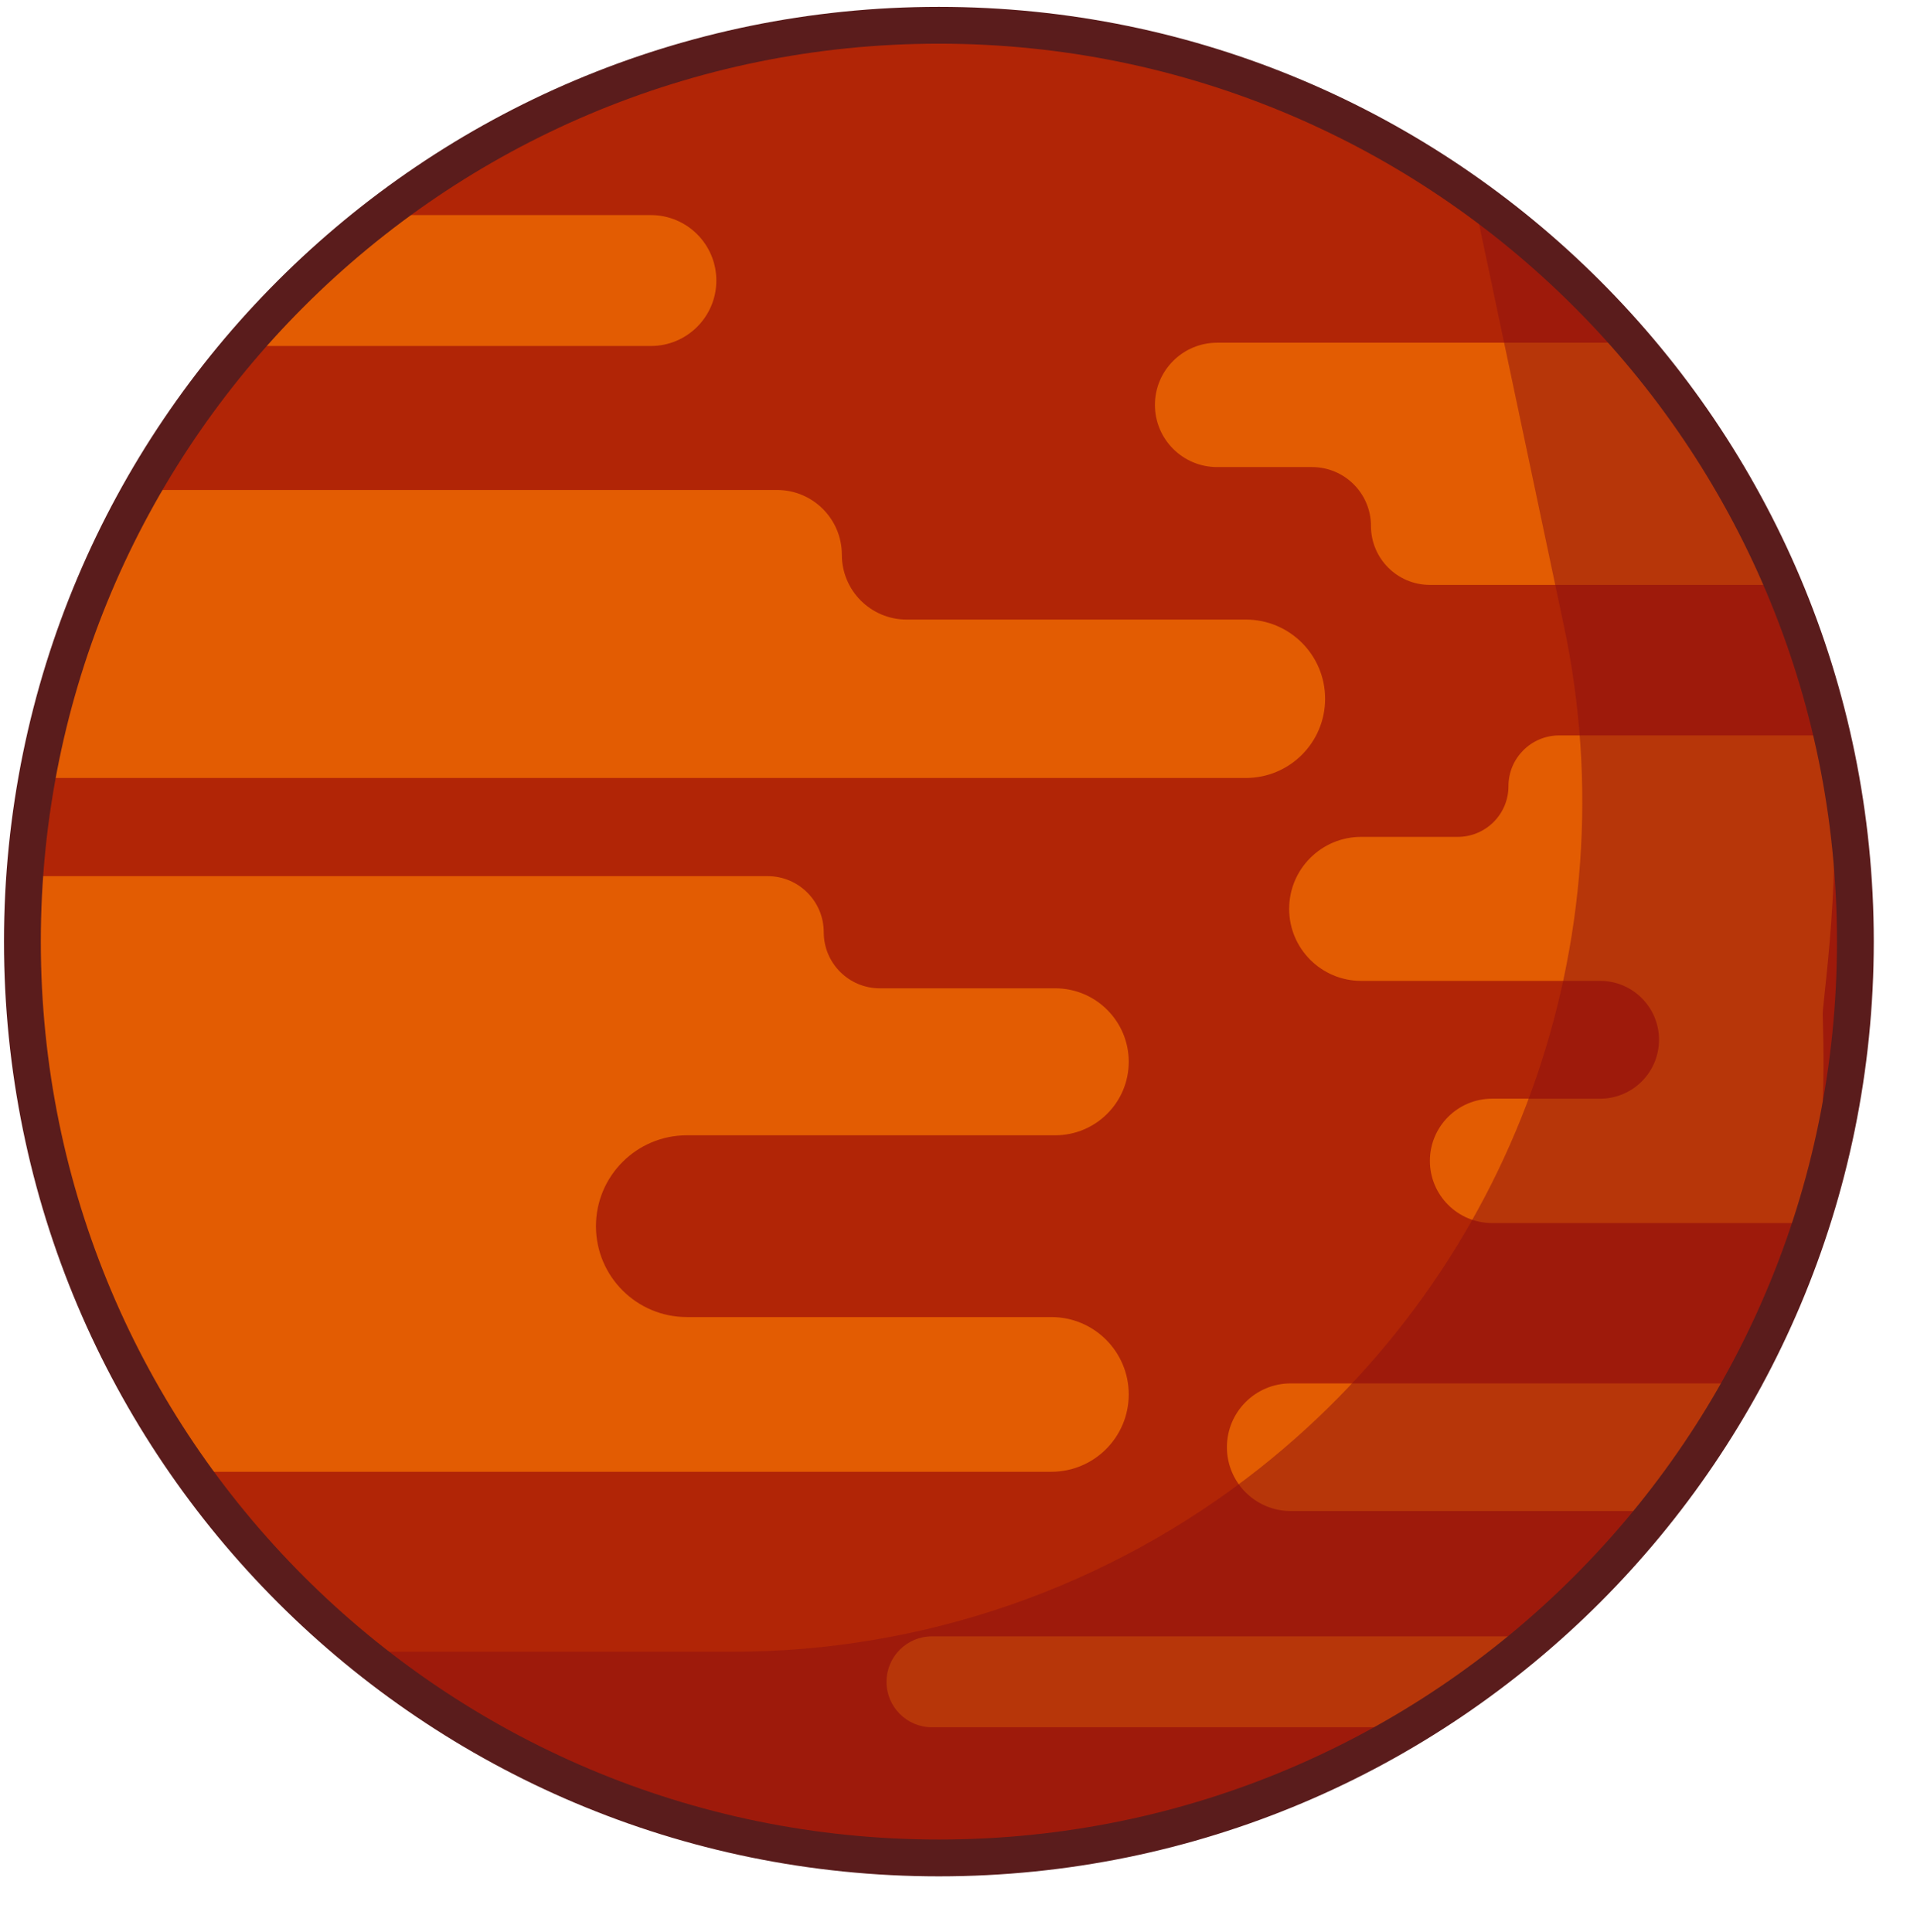 <svg width="253" height="255" viewBox="0 0 253 255" fill="none" xmlns="http://www.w3.org/2000/svg">
<path d="M243.999 124.292C243.999 191.093 189.845 245.247 123.044 245.247C56.242 245.247 2.088 191.093 2.088 124.292C2.088 57.49 56.242 3.336 123.044 3.336C189.845 3.336 243.999 57.49 243.999 124.292Z" fill="#B12506"/>
<path d="M160.633 45.239H203.831H217L235 77.206H188.712C184.417 77.206 180.936 73.724 180.936 69.43C180.936 65.135 177.455 61.654 173.16 61.654H160.633C156.1 61.654 152.425 57.979 152.425 53.447C152.425 48.913 156.1 45.239 160.633 45.239Z" fill="#FF7B01" fill-opacity="0.64"/>
<path d="M205.777 97.076H240.552C244.008 108.596 240.552 132.067 240.552 133.795C240.552 135.523 241.456 152.946 238 161.442H218.953H196.922C192.389 161.442 188.714 157.767 188.714 153.234C188.714 148.701 192.389 145.027 196.922 145.027H199.082H211.177C215.471 145.027 218.953 141.545 218.953 137.251C218.953 132.956 215.471 129.475 211.177 129.475H199.082H179.642C174.394 129.475 170.139 125.22 170.139 119.972C170.139 114.723 174.394 110.468 179.642 110.468H192.386C196.084 110.468 199.082 107.47 199.082 103.772C199.082 100.074 202.079 97.076 205.777 97.076Z" fill="#FF7B01" fill-opacity="0.64"/>
<path d="M170.339 182.61H230.563L217 199.457H170.35C165.698 199.457 161.926 195.686 161.926 191.034C161.926 186.382 165.687 182.61 170.339 182.61Z" fill="#FF7B01" fill-opacity="0.64"/>
<path d="M123 216H204L188.5 228H123C119.686 228 117 225.314 117 222C117 218.686 119.686 216 123 216Z" fill="#FF7B01" fill-opacity="0.64"/>
<path d="M102.55 64.678H18L4 102.693H113.58H164.43C170.203 102.693 174.884 98.012 174.884 92.239C174.884 86.465 170.203 81.784 164.43 81.784H119.657C114.933 81.784 111.104 77.955 111.104 73.231C111.104 68.507 107.274 64.678 102.55 64.678Z" fill="#FF7B01" fill-opacity="0.64"/>
<path d="M85.9 28.392H50L32.5 45.671H85.9C90.672 45.671 94.54 41.803 94.54 37.032C94.54 32.26 90.672 28.392 85.9 28.392Z" fill="#FF7B01" fill-opacity="0.64"/>
<path d="M101.312 115.653H2L9.868 167.216L26 194.274H110.753H138.756C144.395 194.274 148.967 189.703 148.967 184.064C148.967 178.424 144.395 173.853 138.756 173.853H90.65C84.025 173.853 78.653 168.482 78.653 161.856C78.653 155.23 84.025 149.858 90.65 149.858H139.267C144.624 149.858 148.967 145.515 148.967 140.158C148.967 134.801 144.624 130.458 139.267 130.458H116.117C112.029 130.458 108.715 127.144 108.715 123.056C108.715 118.967 105.401 115.653 101.312 115.653Z" fill="#FF7B01" fill-opacity="0.64"/>
<path d="M206.403 82.641L194.405 25.8L205.708 36.414C218.736 48.648 228.851 63.652 235.306 80.318C246.643 109.588 245.995 142.146 233.502 170.942L232.907 172.314C224.934 190.692 212.477 206.775 196.677 219.09C184.298 228.74 170.136 235.862 155.01 240.049C120.79 249.522 84.118 243.335 54.907 223.151L47.5 218.033H96.605C121.895 218.033 146.443 209.49 166.27 193.79C199.652 167.355 215.197 124.304 206.403 82.641Z" fill="#8D1010" fill-opacity="0.5"/>
<path d="M244.867 124.292C244.867 191.093 190.714 245.247 123.912 245.247C57.11 245.247 2.957 191.093 2.957 124.292C2.957 57.49 57.11 3.336 123.912 3.336C190.714 3.336 244.867 57.49 244.867 124.292Z" stroke="#5A1C1C" stroke-width="4.859"/>
</svg>
